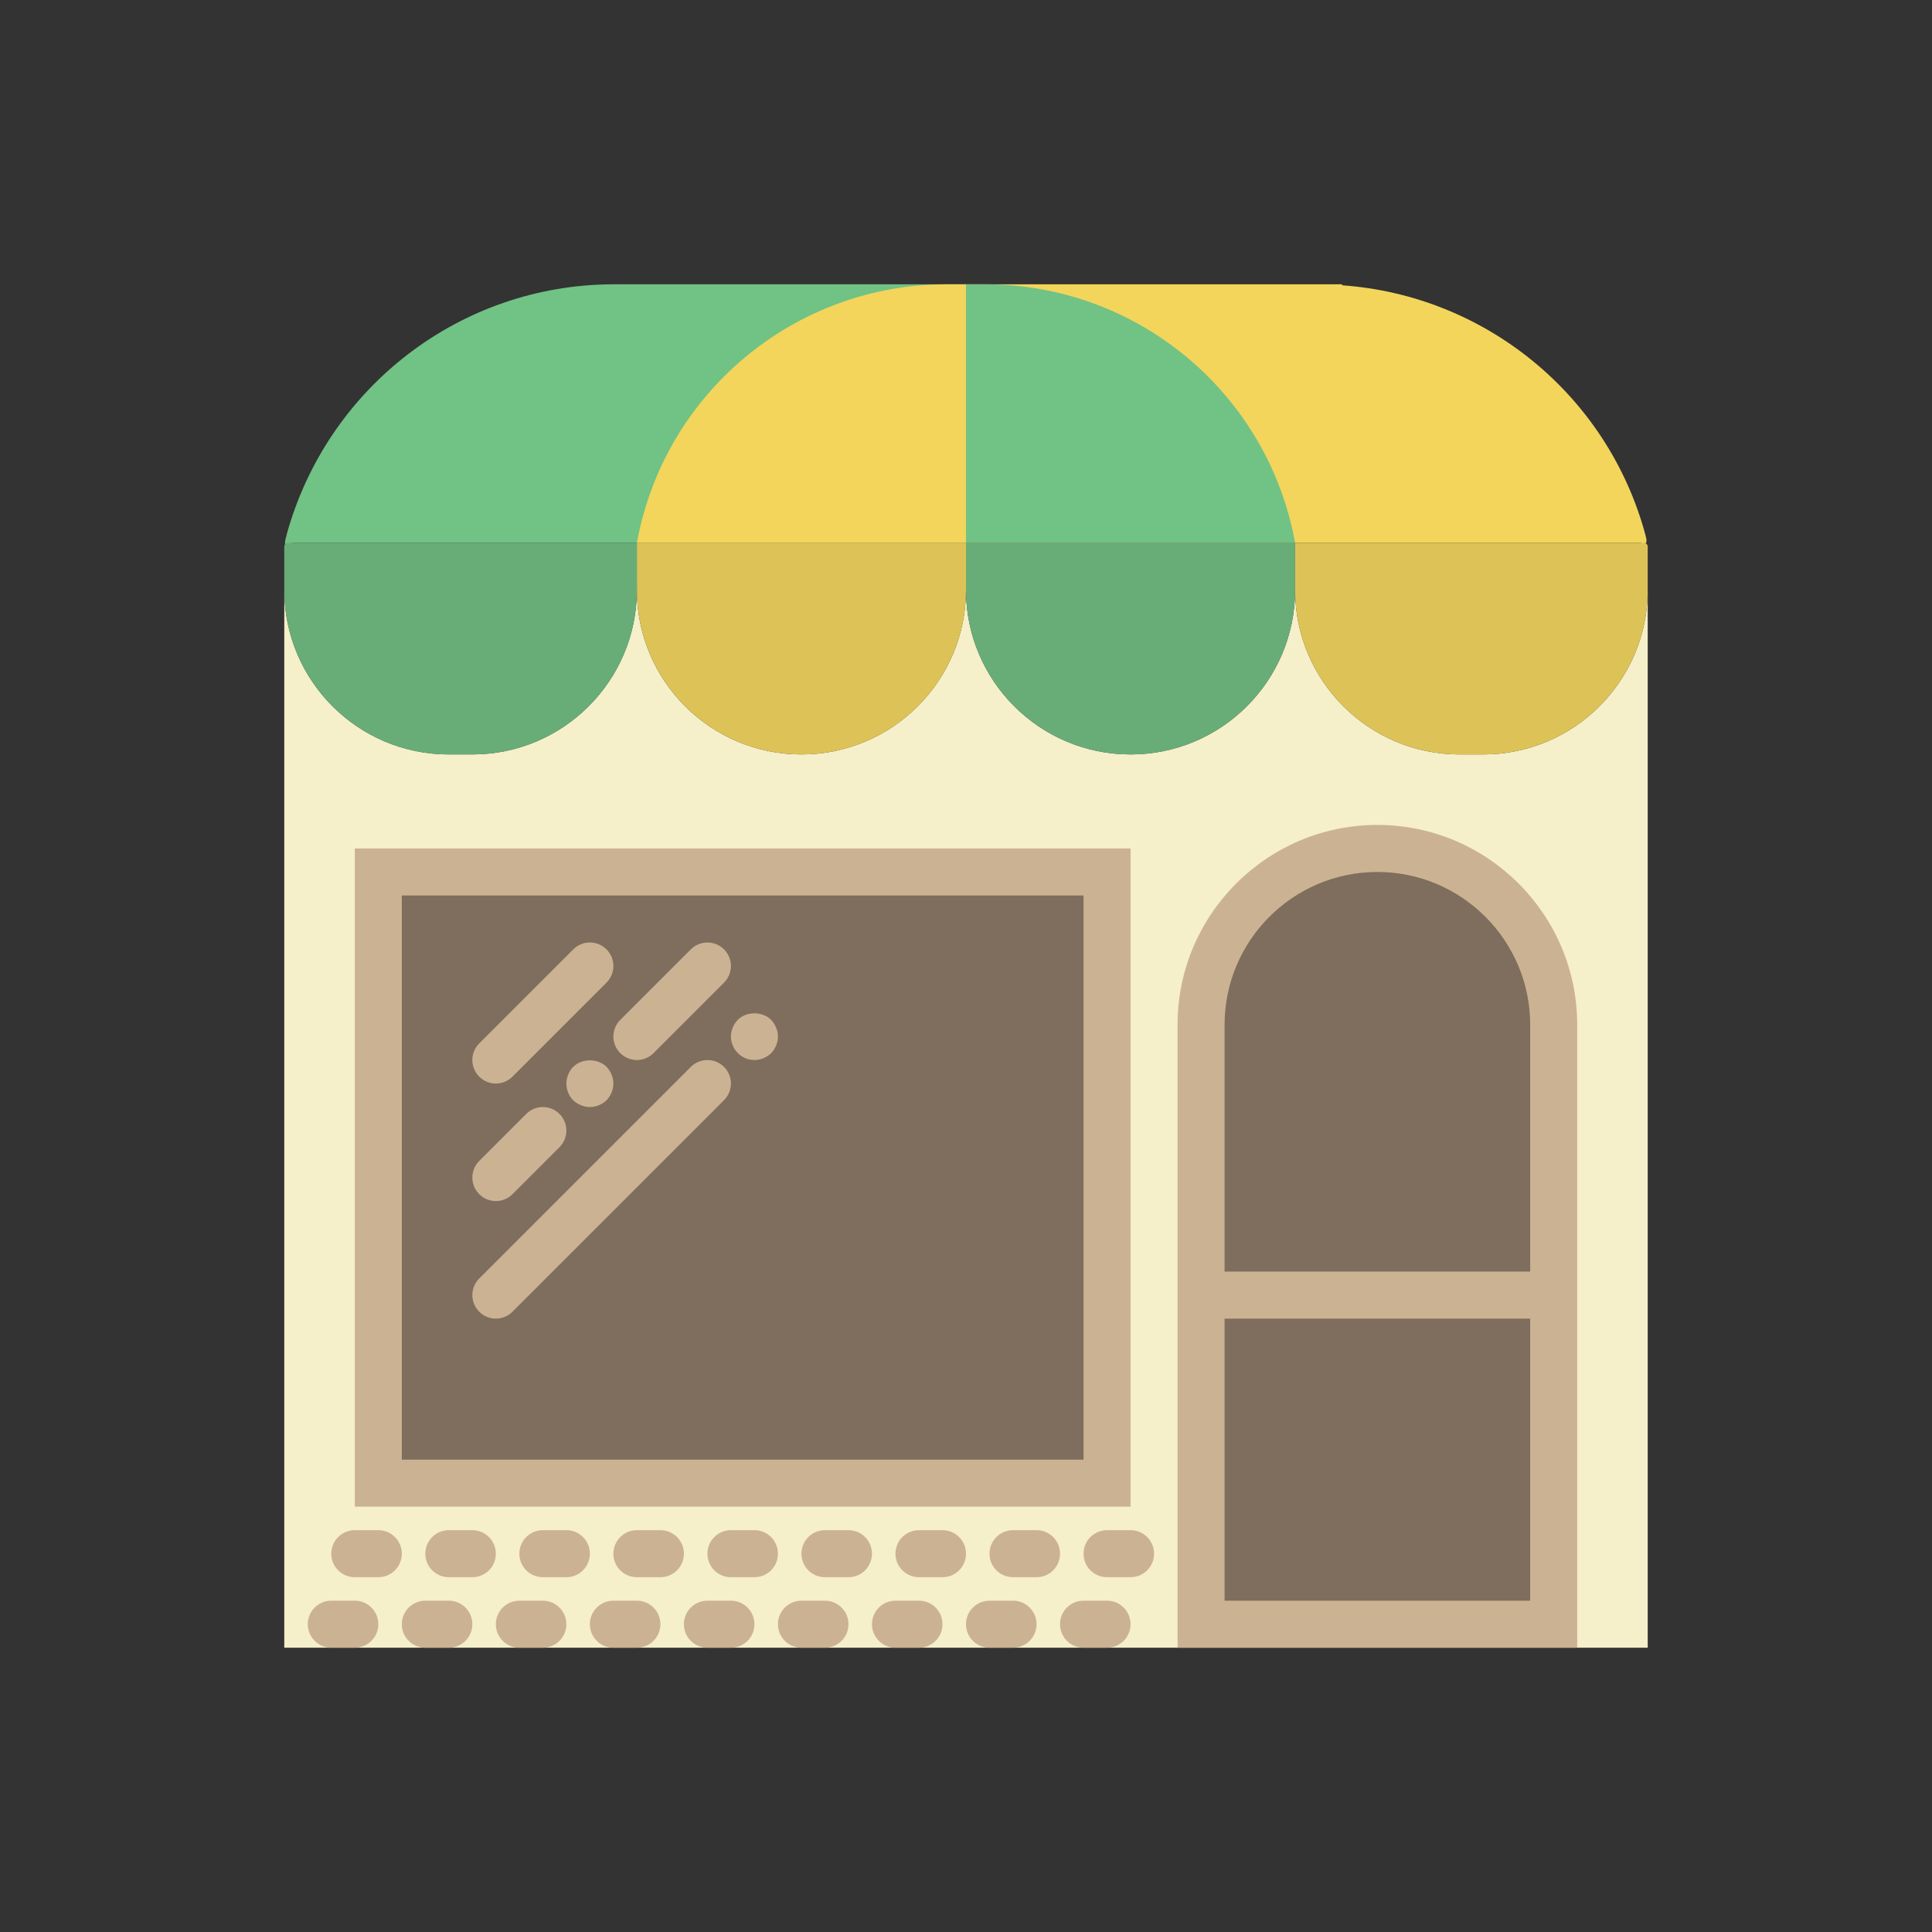 <?xml version="1.0" encoding="utf-8"?>
<!-- Generator: Adobe Illustrator 16.0.0, SVG Export Plug-In . SVG Version: 6.00 Build 0)  -->
<!DOCTYPE svg PUBLIC "-//W3C//DTD SVG 1.1//EN" "http://www.w3.org/Graphics/SVG/1.1/DTD/svg11.dtd">
<svg version="1.1" id="Capa_1" xmlns="http://www.w3.org/2000/svg" xmlns:xlink="http://www.w3.org/1999/xlink" x="0px" y="0px"
	 width="350px" height="350px" viewBox="0 0 350 350" enable-background="new 0 0 350 350" xml:space="preserve">
<rect x="0" y="0" width="350" height="350" fill="#333333" stroke="none"/>
<g>
	<g>
		<path fill="#F5EFCA" d="M268.689,136.672h-4.258c-16.465,0-29.812-13.347-29.812-29.811c0,16.464-13.347,29.811-29.81,29.811
			c-16.464,0-29.811-13.347-29.811-29.811c0,16.464-13.347,29.811-29.81,29.811c-16.464,0-29.811-13.347-29.811-29.811
			c0,16.464-13.347,29.811-29.811,29.811H81.31c-16.463,0-29.81-13.347-29.81-29.811V298.5h247V106.862
			C298.5,123.326,285.153,136.672,268.689,136.672z"/>
	</g>
	<g>
		<rect x="68.534" y="157.966" fill="#7F6E5D" width="132.018" height="110.724"/>
		<path fill="#CBB292" d="M204.811,272.948H64.276V153.707h140.535V272.948z M72.793,264.432h123.5V162.224h-123.5V264.432z"/>
	</g>
	<path fill="#CBB292" d="M89.828,196.293c-1.09,0-2.181-0.417-3.011-1.248c-1.665-1.665-1.665-4.356,0-6.021l17.035-17.035
		c1.665-1.665,4.356-1.665,6.021,0c1.665,1.666,1.665,4.357,0,6.022l-17.035,17.034C92.008,195.876,90.917,196.293,89.828,196.293z"
		/>
	<path fill="#CBB292" d="M89.828,217.586c-1.09,0-2.181-0.417-3.011-1.248c-1.665-1.665-1.665-4.356,0-6.021l8.517-8.518
		c1.666-1.665,4.356-1.665,6.021,0c1.666,1.665,1.666,4.357,0,6.022l-8.517,8.517C92.008,217.169,90.917,217.586,89.828,217.586z"/>
	<path fill="#CBB292" d="M106.862,200.552c-1.107,0-2.219-0.469-3.023-1.235c-0.809-0.809-1.235-1.916-1.235-3.023
		s0.464-2.219,1.235-3.023c1.576-1.575,4.472-1.575,6.047,0c0.767,0.805,1.235,1.916,1.235,3.023s-0.468,2.215-1.235,3.023
		C109.077,200.083,107.969,200.552,106.862,200.552z"/>
	<path fill="#CBB292" d="M115.379,192.034c-1.09,0-2.18-0.417-3.011-1.248c-1.665-1.665-1.665-4.355,0-6.021l12.776-12.776
		c1.665-1.665,4.356-1.665,6.021,0c1.665,1.666,1.665,4.357,0,6.022l-12.776,12.775C117.56,191.617,116.47,192.034,115.379,192.034z
		"/>
	<path fill="#CBB292" d="M89.828,238.88c-1.09,0-2.181-0.418-3.011-1.248c-1.665-1.665-1.665-4.356,0-6.021l38.328-38.328
		c1.665-1.665,4.356-1.665,6.021,0s1.665,4.356,0,6.022l-38.328,38.327C92.008,238.462,90.917,238.88,89.828,238.88z"/>
	<path fill="#CBB292" d="M136.672,192.034c-1.154,0-2.257-0.468-3.023-1.277c-0.771-0.767-1.235-1.874-1.235-2.98
		c0-1.107,0.464-2.22,1.235-3.024c1.576-1.575,4.471-1.575,6.047,0c0.767,0.805,1.235,1.917,1.235,3.024
		c0,1.106-0.468,2.214-1.235,3.022C138.887,191.566,137.78,192.034,136.672,192.034z"/>
	<path fill="#CBB292" d="M85.569,285.724H81.31c-2.355,0-4.258-1.903-4.258-4.258c0-2.355,1.903-4.259,4.258-4.259h4.259
		c2.355,0,4.259,1.903,4.259,4.259C89.828,283.82,87.924,285.724,85.569,285.724z"/>
	<path fill="#CBB292" d="M68.534,285.724h-4.258c-2.355,0-4.259-1.903-4.259-4.258c0-2.355,1.904-4.259,4.259-4.259h4.258
		c2.355,0,4.259,1.903,4.259,4.259C72.793,283.82,70.89,285.724,68.534,285.724z"/>
	<path fill="#CBB292" d="M98.345,298.5h-4.259c-2.354,0-4.258-1.903-4.258-4.259c0-2.354,1.904-4.258,4.258-4.258h4.259
		c2.355,0,4.259,1.903,4.259,4.258C102.604,296.597,100.7,298.5,98.345,298.5z"/>
	<path fill="#CBB292" d="M64.276,298.5h-4.259c-2.355,0-4.258-1.903-4.258-4.259c0-2.354,1.903-4.258,4.258-4.258h4.259
		c2.355,0,4.258,1.903,4.258,4.258C68.534,296.597,66.631,298.5,64.276,298.5z"/>
	<path fill="#CBB292" d="M81.31,298.5h-4.258c-2.355,0-4.259-1.903-4.259-4.259c0-2.354,1.904-4.258,4.259-4.258h4.258
		c2.355,0,4.259,1.903,4.259,4.258C85.569,296.597,83.666,298.5,81.31,298.5z"/>
	<path fill="#CBB292" d="M119.638,285.724h-4.259c-2.355,0-4.259-1.903-4.259-4.258c0-2.355,1.904-4.259,4.259-4.259h4.259
		c2.354,0,4.258,1.903,4.258,4.259C123.896,283.82,121.993,285.724,119.638,285.724z"/>
	<path fill="#CBB292" d="M102.604,285.724h-4.259c-2.355,0-4.259-1.903-4.259-4.258c0-2.355,1.904-4.259,4.259-4.259h4.259
		c2.355,0,4.258,1.903,4.258,4.259C106.862,283.82,104.958,285.724,102.604,285.724z"/>
	<path fill="#CBB292" d="M115.379,298.5h-4.259c-2.355,0-4.259-1.903-4.259-4.259c0-2.354,1.904-4.258,4.259-4.258h4.259
		c2.355,0,4.259,1.903,4.259,4.258C119.638,296.597,117.734,298.5,115.379,298.5z"/>
	<path fill="#CBB292" d="M153.707,285.724h-4.259c-2.355,0-4.258-1.903-4.258-4.258c0-2.355,1.903-4.259,4.258-4.259h4.259
		c2.355,0,4.259,1.903,4.259,4.259C157.966,283.82,156.062,285.724,153.707,285.724z"/>
	<path fill="#CBB292" d="M136.672,285.724h-4.258c-2.355,0-4.259-1.903-4.259-4.258c0-2.355,1.903-4.259,4.259-4.259h4.258
		c2.355,0,4.259,1.903,4.259,4.259C140.931,283.82,139.027,285.724,136.672,285.724z"/>
	<path fill="#CBB292" d="M166.483,298.5h-4.259c-2.355,0-4.258-1.903-4.258-4.259c0-2.354,1.903-4.258,4.258-4.258h4.259
		c2.355,0,4.258,1.903,4.258,4.258C170.741,296.597,168.838,298.5,166.483,298.5z"/>
	<path fill="#CBB292" d="M132.414,298.5h-4.259c-2.355,0-4.259-1.903-4.259-4.259c0-2.354,1.904-4.258,4.259-4.258h4.259
		c2.354,0,4.258,1.903,4.258,4.258C136.672,296.597,134.769,298.5,132.414,298.5z"/>
	<path fill="#CBB292" d="M149.448,298.5h-4.258c-2.355,0-4.259-1.903-4.259-4.259c0-2.354,1.903-4.258,4.259-4.258h4.258
		c2.355,0,4.259,1.903,4.259,4.258C153.707,296.597,151.803,298.5,149.448,298.5z"/>
	<path fill="#CBB292" d="M187.776,285.724h-4.26c-2.354,0-4.258-1.903-4.258-4.258c0-2.355,1.903-4.259,4.258-4.259h4.26
		c2.354,0,4.258,1.903,4.258,4.259C192.034,283.82,190.131,285.724,187.776,285.724z"/>
	<path fill="#CBB292" d="M170.741,285.724h-4.258c-2.355,0-4.259-1.903-4.259-4.258c0-2.355,1.903-4.259,4.259-4.259h4.258
		c2.355,0,4.259,1.903,4.259,4.259C175,283.82,173.097,285.724,170.741,285.724z"/>
	<path fill="#CBB292" d="M183.517,298.5h-4.258c-2.355,0-4.259-1.903-4.259-4.259c0-2.354,1.903-4.258,4.259-4.258h4.258
		c2.355,0,4.26,1.903,4.26,4.258C187.776,296.597,185.872,298.5,183.517,298.5z"/>
	<path fill="#CBB292" d="M204.811,285.724h-4.259c-2.355,0-4.259-1.903-4.259-4.258c0-2.355,1.903-4.259,4.259-4.259h4.259
		c2.354,0,4.258,1.903,4.258,4.259C209.068,283.82,207.165,285.724,204.811,285.724z"/>
	<path fill="#CBB292" d="M200.552,298.5h-4.259c-2.354,0-4.259-1.903-4.259-4.259c0-2.354,1.904-4.258,4.259-4.258h4.259
		c2.354,0,4.259,1.903,4.259,4.258C204.811,296.597,202.906,298.5,200.552,298.5z"/>
	<path fill="#71C285" d="M123.896,51.5h-12.674h-0.102v0.004c-27.672,0.047-51.789,18.615-59.178,45.295
		c-0.907,3.275,0.357,1.546,1.167,1.546h58.011h4.259H175V51.5H123.896z"/>
	<path fill="#F3D55B" d="M243.138,98.345h53.851c0.758,0,1.707,0.732,1.094-1.452l-0.025-0.098
		c-6.895-25.326-29.048-43.28-54.919-45.111V51.5h-4.36h-12.674H175v46.845h59.62H243.138z"/>
	<path fill="#F3D55B" d="M175,98.345h-59.621l0,0c4.932-27.127,28.558-46.845,56.128-46.845H175V98.345z"/>
	<path fill="#71C285" d="M234.62,98.345H175V51.5h3.492C206.063,51.5,229.688,71.217,234.62,98.345L234.62,98.345z"/>
	<path fill="#68AD77" d="M85.569,136.672H81.31c-16.463,0-29.81-13.347-29.81-29.811v-7.835c0-0.375,0.307-0.682,0.681-0.682h63.198
		v8.517C115.379,123.326,102.033,136.672,85.569,136.672z"/>
	<path fill="#DDC357" d="M145.19,136.672L145.19,136.672c-16.464,0-29.811-13.347-29.811-29.811v-8.517H175v8.517
		C175,123.326,161.653,136.672,145.19,136.672z"/>
	<path fill="#68AD77" d="M204.811,136.672L204.811,136.672c-16.464,0-29.811-13.347-29.811-29.811v-8.517h59.62v8.517
		C234.62,123.326,221.273,136.672,204.811,136.672z"/>
	<path fill="#DDC357" d="M268.689,136.672h-4.258c-16.465,0-29.812-13.347-29.812-29.811v-8.517h63.198
		c0.375,0,0.682,0.307,0.682,0.682v7.835C298.5,123.326,285.153,136.672,268.689,136.672z"/>
	<g>
		<path fill="#7F6E5D" d="M281.466,294.241h-63.88V185.646c0-17.639,14.301-31.939,31.94-31.939l0,0
			c17.639,0,31.939,14.3,31.939,31.939V294.241z"/>
		<path fill="#CBB292" d="M285.724,298.5h-72.396V185.646c0-19.96,16.238-36.198,36.198-36.198
			c19.959,0,36.197,16.238,36.197,36.198V298.5z M221.845,289.983h55.362V185.646c0-15.263-12.419-27.681-27.681-27.681
			c-15.263,0-27.682,12.418-27.682,27.681V289.983z"/>
	</g>
	<g>
		<line fill="none" x1="217.586" y1="234.62" x2="281.466" y2="234.62"/>
		<rect x="217.586" y="230.362" fill="#CBB292" width="63.88" height="8.518"/>
	</g>
</g>
</svg>
